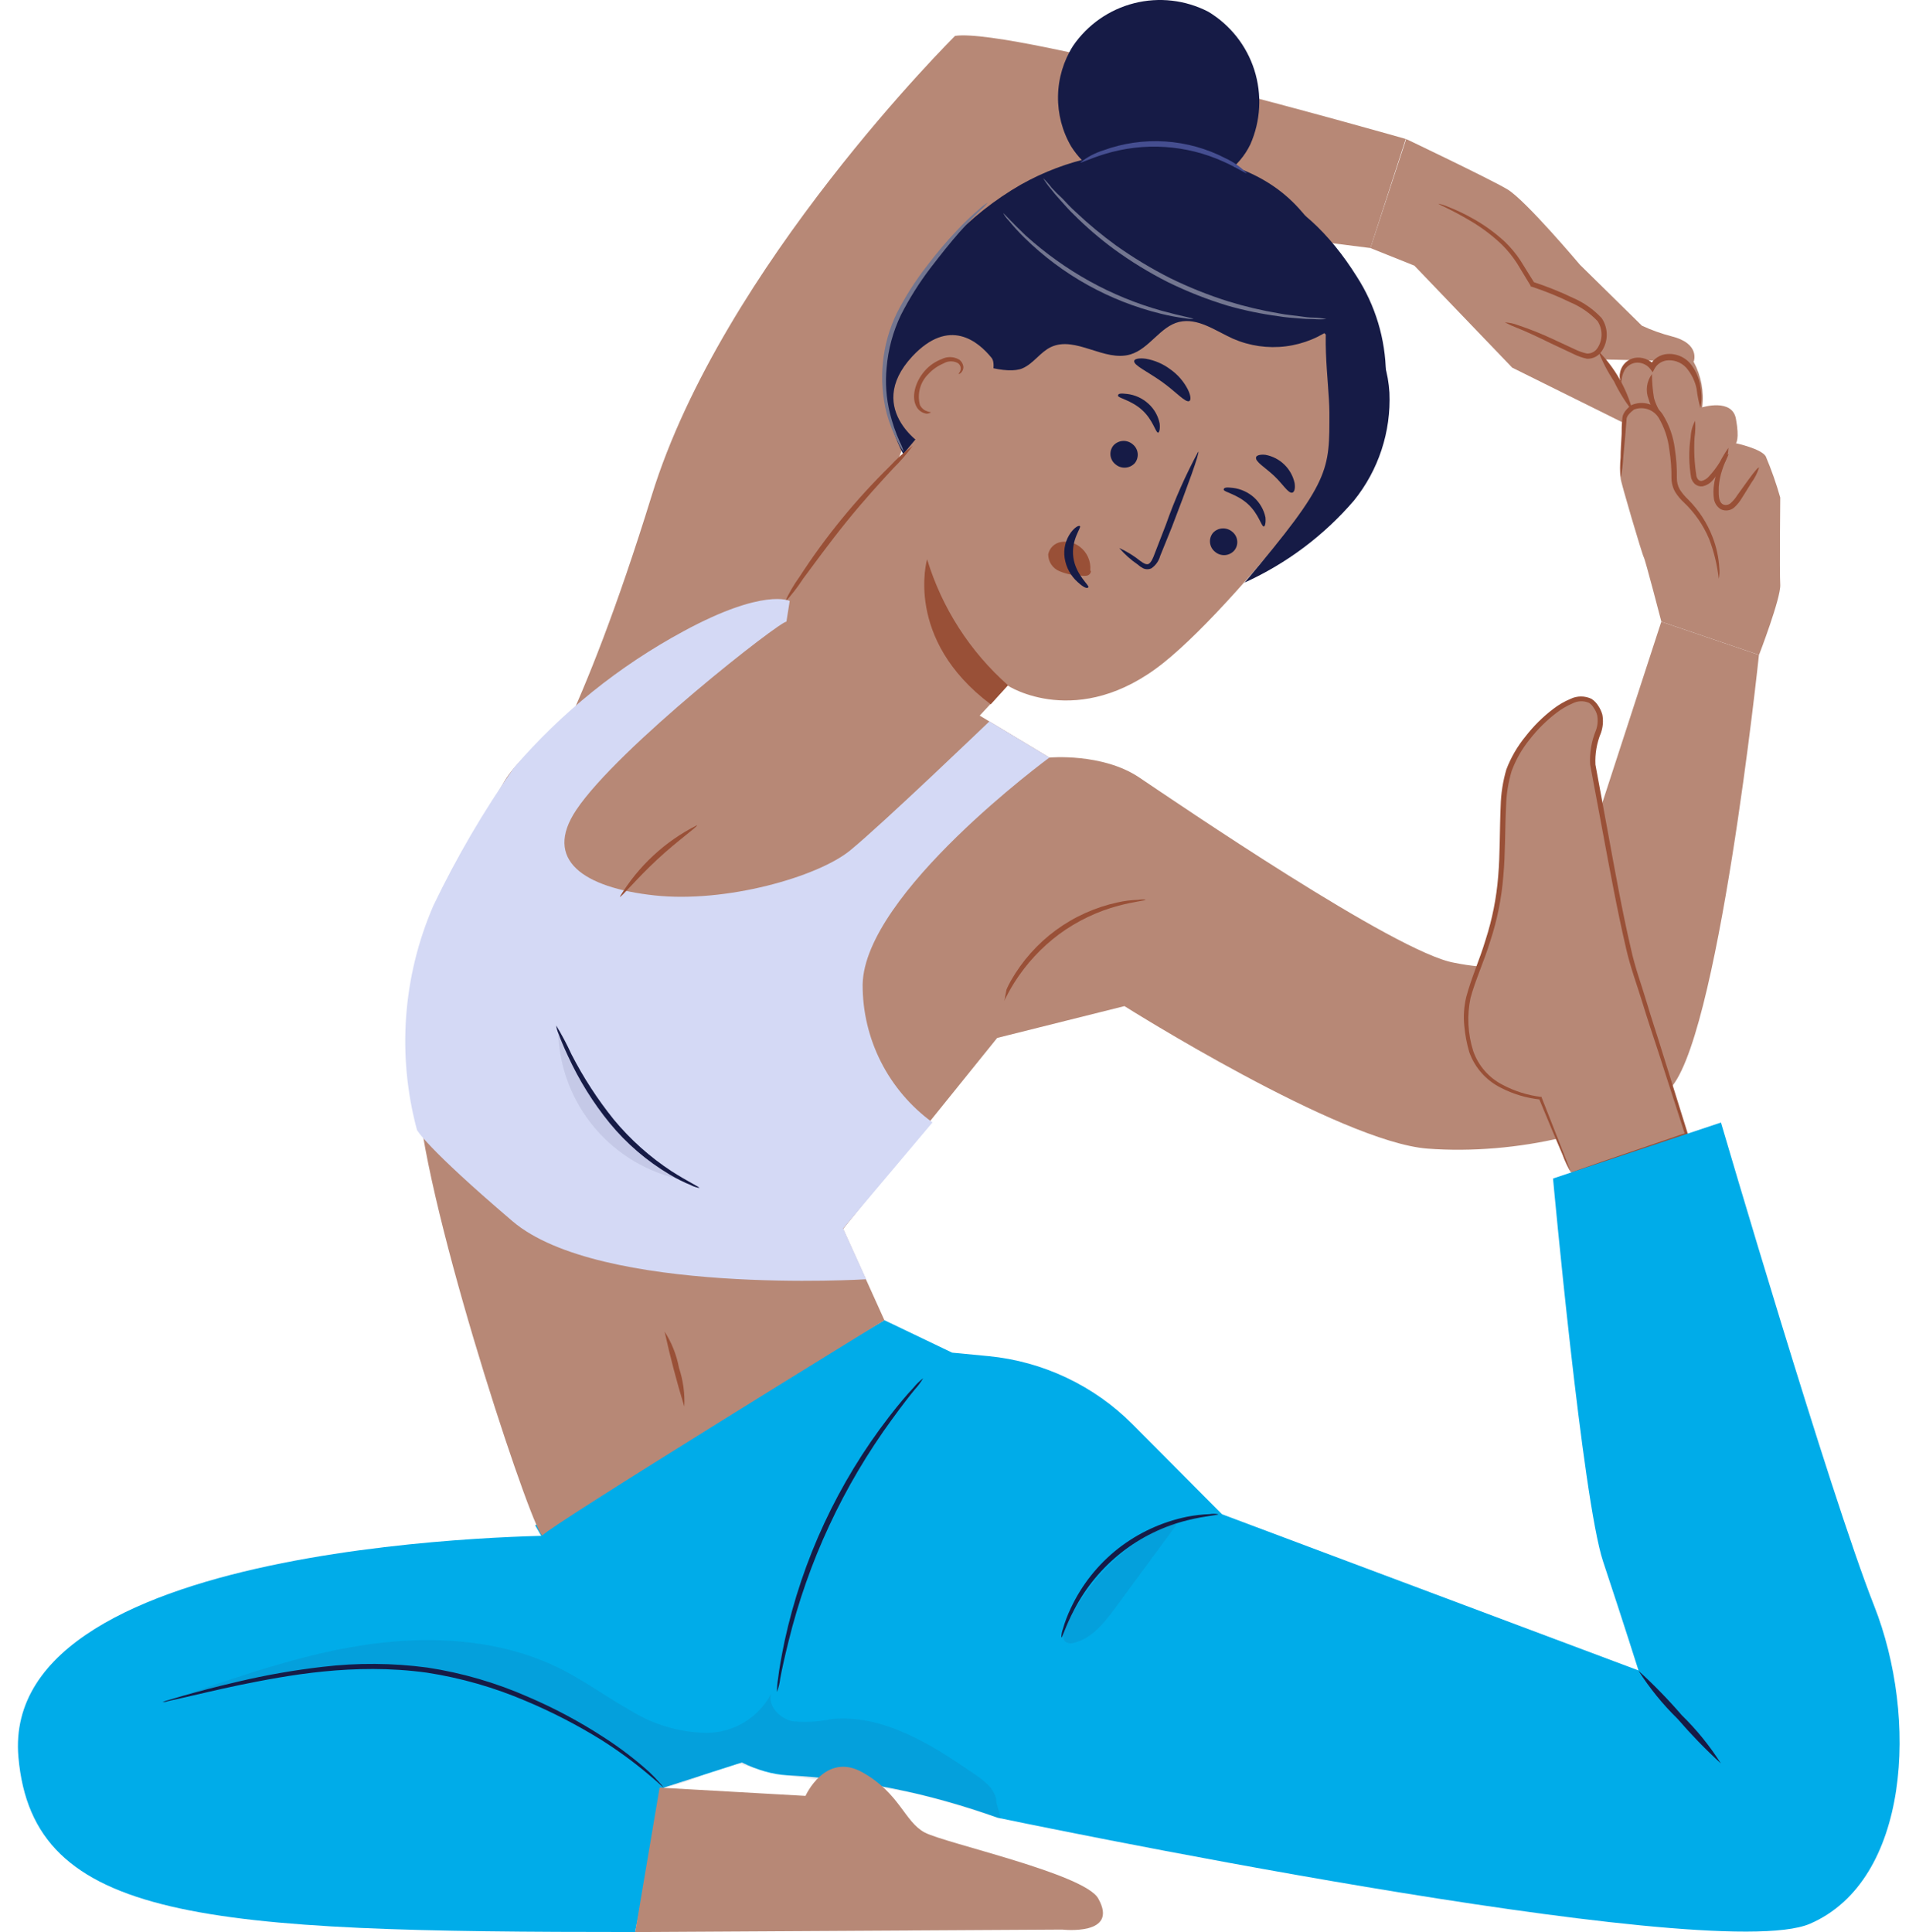 <svg width="83" height="84" viewBox="0 0 83 84" fill="none" xmlns="http://www.w3.org/2000/svg">
<path d="M41.526 1.56C41.526 1.56 31.412 11.573 28.337 21.54C25.262 31.507 23.086 34.476 23.086 34.476L36.534 26.532L43.375 8.733L59.584 10.784L61.119 6.041C61.119 6.041 44.09 1.177 41.526 1.56Z" fill="#B78876"/>
<path d="M59.584 10.784L61.493 11.549L65.748 15.984L70.796 18.488C70.796 18.488 71.474 18.345 70.971 17.63C70.469 16.916 69.759 15.629 69.759 15.629L73.64 15.722C73.64 15.722 73.949 14.938 72.672 14.62C72.23 14.506 71.8 14.352 71.386 14.159L68.694 11.512C68.694 11.512 66.324 8.696 65.536 8.23C64.748 7.764 61.138 6.045 61.138 6.045L59.584 10.784Z" fill="#B78876"/>
<path d="M65.43 14.016C65.624 14.025 65.816 14.066 65.997 14.136C66.499 14.303 66.992 14.499 67.472 14.722L68.463 15.182C68.633 15.266 68.813 15.33 68.998 15.371C69.09 15.375 69.18 15.354 69.261 15.311C69.342 15.268 69.41 15.205 69.459 15.127C69.572 14.954 69.632 14.751 69.632 14.544C69.632 14.337 69.572 14.134 69.459 13.961C69.131 13.616 68.735 13.341 68.297 13.154C67.745 12.886 67.175 12.655 66.592 12.463H66.55V12.426L65.955 11.444C65.769 11.156 65.553 10.889 65.31 10.646C64.891 10.245 64.427 9.894 63.927 9.6C63.093 9.102 62.544 8.894 62.544 8.857C62.68 8.884 62.813 8.926 62.94 8.982C63.301 9.121 63.65 9.286 63.987 9.475C64.505 9.758 64.986 10.104 65.421 10.503C65.68 10.751 65.911 11.028 66.108 11.328C66.306 11.642 66.504 11.969 66.716 12.306L66.652 12.255C67.246 12.448 67.826 12.681 68.39 12.951C68.863 13.154 69.288 13.454 69.639 13.832C69.782 14.044 69.859 14.295 69.859 14.551C69.859 14.807 69.782 15.058 69.639 15.27C69.569 15.375 69.473 15.46 69.361 15.517C69.249 15.575 69.124 15.602 68.998 15.597C68.788 15.552 68.585 15.479 68.394 15.381L67.412 14.92C66.813 14.625 66.329 14.403 65.983 14.265C65.793 14.194 65.609 14.111 65.43 14.016Z" fill="#995037"/>
<path d="M45.625 32.936C45.625 32.936 47.93 32.724 49.534 33.803C51.139 34.881 60.7 41.414 63.222 41.856C64.601 42.137 66.023 42.137 67.403 41.856L72.23 27.03L76.476 28.473C76.476 28.473 74.678 45.618 72.516 47.416C70.353 49.214 65.886 50.228 62.069 49.938C58.252 49.648 48.889 43.742 48.889 43.742L43.357 45.125V36.827L45.625 32.936Z" fill="#B78876"/>
<path d="M70.492 16.888C70.492 16.888 70.27 15.841 70.953 15.662C71.128 15.603 71.316 15.592 71.496 15.63C71.677 15.668 71.844 15.754 71.981 15.878C71.981 15.878 73.101 14.827 73.64 15.735C73.964 16.339 74.093 17.029 74.009 17.709C74.009 17.709 75.309 17.307 75.475 18.206C75.641 19.105 75.475 19.271 75.475 19.271C75.475 19.271 76.572 19.506 76.771 19.838C77.018 20.422 77.229 21.021 77.402 21.632C77.402 21.632 77.37 24.859 77.402 25.426C77.434 25.993 76.48 28.473 76.48 28.473L72.234 27.03C72.234 27.03 71.534 24.329 71.469 24.227C71.404 24.126 70.45 20.903 70.464 20.802C70.478 20.701 70.639 18.174 70.639 18.174L70.492 16.888Z" fill="#B78876"/>
<path d="M70.46 20.793C70.431 20.495 70.431 20.196 70.46 19.898C70.46 19.594 70.487 19.253 70.506 18.875C70.506 18.677 70.506 18.469 70.533 18.248C70.533 18.184 70.542 18.12 70.561 18.059C70.584 17.994 70.616 17.934 70.658 17.879C70.736 17.776 70.829 17.686 70.934 17.612C71.173 17.507 71.441 17.49 71.69 17.566C71.939 17.641 72.154 17.803 72.294 18.022C72.576 18.477 72.755 18.989 72.82 19.52C72.884 19.935 72.914 20.355 72.907 20.774C72.903 20.953 72.948 21.13 73.037 21.286C73.135 21.438 73.251 21.577 73.382 21.701C73.858 22.172 74.227 22.739 74.466 23.365C74.627 23.785 74.723 24.226 74.751 24.674C74.771 24.837 74.763 25.003 74.728 25.163C74.663 24.57 74.522 23.987 74.309 23.43C74.059 22.837 73.691 22.302 73.226 21.858C73.076 21.722 72.946 21.567 72.838 21.396C72.73 21.209 72.673 20.996 72.672 20.779C72.676 20.368 72.645 19.958 72.58 19.552C72.524 19.065 72.367 18.594 72.119 18.169C72.01 17.993 71.844 17.86 71.648 17.794C71.451 17.727 71.238 17.732 71.045 17.805C70.87 17.944 70.704 18.091 70.718 18.266L70.667 18.893C70.635 19.267 70.602 19.608 70.575 19.912C70.561 20.208 70.522 20.503 70.46 20.793Z" fill="#995037"/>
<path d="M75.148 19.47C75.146 19.72 75.076 19.966 74.945 20.18C74.82 20.423 74.665 20.651 74.484 20.857C74.369 21.004 74.206 21.105 74.023 21.143C73.966 21.151 73.908 21.147 73.852 21.131C73.796 21.115 73.745 21.088 73.7 21.051C73.619 20.98 73.56 20.887 73.53 20.783C73.426 20.194 73.418 19.591 73.507 18.999C73.519 18.753 73.585 18.512 73.7 18.294C73.719 18.535 73.711 18.778 73.677 19.018C73.642 19.583 73.67 20.151 73.76 20.71C73.802 20.853 73.889 20.922 73.991 20.908C74.115 20.875 74.226 20.804 74.309 20.705C74.482 20.518 74.637 20.314 74.77 20.096C74.883 19.88 75.009 19.67 75.148 19.47Z" fill="#995037"/>
<path d="M76.48 20.332C76.406 20.567 76.294 20.788 76.148 20.986C76.01 21.208 75.867 21.447 75.729 21.66C75.644 21.804 75.538 21.936 75.415 22.051C75.337 22.124 75.238 22.172 75.132 22.188C75.026 22.204 74.918 22.189 74.821 22.143C74.733 22.089 74.659 22.015 74.605 21.927C74.552 21.839 74.52 21.739 74.512 21.636C74.493 21.473 74.493 21.307 74.512 21.143C74.542 20.871 74.613 20.605 74.724 20.355C74.913 19.931 75.125 19.728 75.148 19.746C75.171 19.765 75.019 20 74.881 20.419C74.8 20.661 74.749 20.912 74.728 21.166C74.728 21.443 74.692 21.812 74.917 21.931C74.974 21.954 75.036 21.961 75.095 21.949C75.155 21.938 75.21 21.909 75.254 21.867C75.361 21.77 75.454 21.658 75.531 21.535L75.992 20.894C76.273 20.507 76.453 20.29 76.48 20.332Z" fill="#995037"/>
<path d="M72.359 18.234C72.331 18.294 71.852 17.994 71.681 17.358C71.609 17.179 71.585 16.985 71.61 16.793C71.635 16.602 71.709 16.42 71.824 16.266C71.826 16.612 71.855 16.957 71.912 17.298C72.055 17.847 72.405 18.179 72.359 18.234Z" fill="#995037"/>
<path d="M49.811 39.113C49.811 39.159 49.35 39.187 48.635 39.376C47.703 39.624 46.826 40.045 46.049 40.616C45.275 41.192 44.614 41.907 44.099 42.723C43.707 43.355 43.546 43.792 43.504 43.774C43.511 43.664 43.538 43.556 43.583 43.456C43.681 43.173 43.805 42.901 43.951 42.64C44.441 41.777 45.108 41.028 45.908 40.44C46.709 39.853 47.624 39.442 48.594 39.233C48.886 39.167 49.184 39.13 49.483 39.122C49.591 39.102 49.702 39.098 49.811 39.113Z" fill="#995037"/>
<path d="M70.962 17.852C70.654 17.457 70.39 17.031 70.174 16.579C69.898 16.166 69.669 15.724 69.491 15.261C70.204 15.981 70.717 16.874 70.98 17.852H70.962Z" fill="#995037"/>
<path d="M73.931 17.741C73.853 17.466 73.798 17.186 73.765 16.902C73.704 16.61 73.579 16.334 73.401 16.095C73.303 15.953 73.17 15.839 73.015 15.764C72.86 15.689 72.688 15.655 72.516 15.667C72.399 15.673 72.285 15.709 72.186 15.77C72.086 15.831 72.003 15.916 71.944 16.017L71.856 16.183L71.746 16.035C71.67 15.939 71.57 15.864 71.456 15.818C71.342 15.771 71.218 15.756 71.096 15.773C71.001 15.79 70.91 15.827 70.831 15.882C70.751 15.937 70.684 16.008 70.635 16.091C70.545 16.26 70.496 16.448 70.492 16.639C70.492 16.639 70.33 16.409 70.492 16.021C70.544 15.904 70.624 15.801 70.724 15.721C70.824 15.641 70.942 15.586 71.068 15.56C71.228 15.533 71.392 15.547 71.544 15.603C71.696 15.659 71.831 15.754 71.935 15.879H71.741C71.815 15.739 71.923 15.621 72.055 15.536C72.188 15.45 72.34 15.4 72.497 15.39C72.709 15.376 72.921 15.418 73.111 15.511C73.301 15.605 73.463 15.748 73.581 15.925C73.774 16.198 73.896 16.515 73.936 16.847C73.999 17.142 73.997 17.447 73.931 17.741Z" fill="#995037"/>
<path d="M68.325 50.984C68.284 50.984 66.97 47.706 66.97 47.706C66.97 47.706 64.305 47.49 63.872 45.401C63.438 43.313 64.014 43.096 64.794 40.432C65.573 37.767 65.084 35.314 65.513 33.659C65.942 32.004 68.468 29.626 69.261 30.561C70.054 31.497 68.97 32.074 69.261 33.443C69.551 34.812 70.413 39.925 70.99 41.999C71.566 44.074 73.318 49.325 73.318 49.325L68.325 50.984Z" fill="#B78876"/>
<path d="M68.325 50.984C68.35 50.966 68.378 50.952 68.408 50.943L68.657 50.85L69.625 50.509L73.313 49.251L73.267 49.343C72.921 48.273 72.525 47.038 72.091 45.701C71.87 45.028 71.63 44.318 71.405 43.576C71.179 42.834 70.893 42.078 70.708 41.271C70.326 39.639 70.003 37.887 69.662 36.052C69.491 35.13 69.316 34.208 69.136 33.24C69.108 32.734 69.193 32.229 69.385 31.76C69.465 31.547 69.484 31.315 69.441 31.092C69.413 30.984 69.366 30.883 69.302 30.792C69.25 30.697 69.176 30.617 69.086 30.557C68.973 30.507 68.851 30.484 68.728 30.488C68.605 30.492 68.485 30.523 68.376 30.58C68.126 30.686 67.89 30.824 67.675 30.99C67.242 31.32 66.853 31.704 66.518 32.133C66.18 32.548 65.912 33.015 65.725 33.517C65.576 34.014 65.494 34.528 65.481 35.047C65.43 36.084 65.453 37.112 65.361 38.099C65.285 39.057 65.095 40.003 64.794 40.916C64.526 41.792 64.148 42.603 63.936 43.387C63.776 44.152 63.816 44.946 64.052 45.692C64.274 46.335 64.739 46.866 65.347 47.172C65.86 47.442 66.417 47.617 66.993 47.688H67.03V47.72C67.809 49.693 68.177 50.639 68.33 51.021C68.17 50.758 68.037 50.48 67.933 50.191C67.693 49.643 67.348 48.808 66.914 47.766L66.97 47.803C66.374 47.742 65.796 47.57 65.264 47.296C64.618 46.978 64.122 46.421 63.881 45.742C63.771 45.368 63.698 44.983 63.664 44.595C63.623 44.179 63.651 43.761 63.747 43.355C63.964 42.529 64.328 41.736 64.591 40.86C64.881 39.963 65.065 39.035 65.139 38.094C65.222 37.117 65.199 36.103 65.246 35.052C65.258 34.51 65.342 33.972 65.494 33.452C65.693 32.931 65.975 32.445 66.329 32.014C66.675 31.567 67.078 31.167 67.528 30.824C67.758 30.646 68.011 30.499 68.279 30.386C68.422 30.316 68.58 30.28 68.74 30.28C68.9 30.28 69.057 30.316 69.201 30.386C69.321 30.466 69.421 30.572 69.496 30.695C69.572 30.81 69.63 30.936 69.667 31.069C69.717 31.334 69.696 31.607 69.607 31.861C69.425 32.299 69.343 32.771 69.367 33.245C69.542 34.194 69.713 35.13 69.883 36.043C70.22 37.887 70.533 39.63 70.911 41.252C71.087 42.064 71.372 42.824 71.589 43.557C71.806 44.29 72.05 45.01 72.257 45.687C72.682 47.038 73.064 48.264 73.396 49.334L73.419 49.403H73.35L69.662 50.597L68.68 50.906L68.426 50.98L68.325 50.984Z" fill="#995037"/>
<path d="M52.531 0.508C51.538 -0.003 50.392 -0.134 49.31 0.14C48.227 0.414 47.282 1.075 46.653 1.997C46.24 2.649 46.014 3.402 46.001 4.174C45.987 4.946 46.185 5.706 46.575 6.372C46.844 6.796 47.195 7.161 47.607 7.447C48.02 7.733 48.485 7.933 48.976 8.037H48.469C50.525 8.89 53.388 8.29 54.361 6.28C54.812 5.26 54.875 4.111 54.538 3.048C54.201 1.985 53.487 1.082 52.531 0.508Z" fill="#161B46"/>
<path d="M56.611 9.217C55.158 7.502 53.116 6.912 50.885 6.644C48.628 6.432 46.36 6.914 44.385 8.027C42.114 9.334 40.281 11.282 39.115 13.628C38.65 14.636 38.435 15.742 38.487 16.851C38.539 17.96 38.857 19.04 39.415 20C41.052 22.789 43.827 24.965 47.054 25.135C50.281 25.306 53.508 23.794 55.67 21.401C57.207 19.763 58.187 17.682 58.473 15.454C58.608 14.346 58.514 13.223 58.197 12.153C57.88 11.083 57.346 10.09 56.629 9.235" fill="#161B46"/>
<path d="M46.929 10.913C47.722 10.475 48.239 9.673 48.916 9.069C50.41 7.742 52.651 7.557 54.559 8.147C56.334 8.705 57.832 10.176 58.985 12.015C59.799 13.275 60.24 14.739 60.257 16.238C60.236 17.231 59.977 18.205 59.502 19.077C59.027 19.95 58.35 20.696 57.528 21.254L50.737 13.596C49.506 13.652 48.275 13.506 47.091 13.163C46.741 13.062 46.423 12.871 46.169 12.61C46.043 12.479 45.959 12.313 45.927 12.134C45.895 11.956 45.917 11.771 45.989 11.605C46.169 11.25 46.584 11.112 46.929 10.913Z" fill="#161B46"/>
<path d="M57.348 14.297L49.382 10.028C49.048 9.784 48.635 9.673 48.224 9.718C47.812 9.764 47.433 9.961 47.16 10.272L34.916 24.97C34.073 25.97 33.586 27.222 33.532 28.529L33.477 29.912C33.442 30.636 33.588 31.358 33.902 32.012C34.217 32.666 34.689 33.231 35.277 33.656C35.864 34.081 36.549 34.353 37.269 34.447C37.988 34.541 38.719 34.454 39.397 34.194C39.559 34.13 39.714 34.046 39.858 33.945C39.991 33.83 40.102 33.775 40.203 33.669C40.936 33.035 41.601 32.325 42.186 31.553C43.352 30.303 43.822 29.787 43.813 29.801C43.804 29.815 46.874 31.783 50.585 28.819C52.429 27.344 54.928 24.435 56.887 21.991C58.671 19.779 59.621 15.97 57.348 14.297Z" fill="#B78876"/>
<path d="M53.665 23.932C53.562 24.05 53.416 24.123 53.26 24.134C53.104 24.145 52.949 24.094 52.83 23.992C52.77 23.945 52.719 23.886 52.681 23.819C52.644 23.752 52.62 23.678 52.611 23.602C52.602 23.526 52.608 23.448 52.629 23.375C52.65 23.301 52.686 23.232 52.734 23.172C52.839 23.055 52.985 22.984 53.142 22.974C53.298 22.964 53.453 23.015 53.573 23.116C53.633 23.163 53.684 23.222 53.721 23.288C53.759 23.355 53.783 23.429 53.791 23.505C53.8 23.581 53.793 23.658 53.772 23.731C53.75 23.805 53.714 23.873 53.665 23.932Z" fill="#161B46"/>
<path d="M54.946 22.89C54.84 22.89 54.73 22.342 54.25 21.908C53.771 21.475 53.199 21.392 53.204 21.286C53.208 21.18 53.351 21.184 53.609 21.212C53.953 21.255 54.275 21.403 54.532 21.636C54.78 21.864 54.951 22.164 55.02 22.494C55.043 22.743 54.997 22.89 54.946 22.89Z" fill="#161B46"/>
<path d="M49.341 20.134C49.235 20.25 49.089 20.321 48.932 20.331C48.776 20.342 48.621 20.291 48.502 20.189C48.441 20.142 48.39 20.083 48.352 20.016C48.315 19.949 48.291 19.875 48.282 19.798C48.274 19.722 48.281 19.644 48.302 19.57C48.324 19.497 48.361 19.428 48.409 19.369C48.514 19.252 48.66 19.182 48.815 19.171C48.971 19.161 49.125 19.212 49.244 19.313C49.304 19.36 49.355 19.419 49.393 19.486C49.431 19.553 49.455 19.627 49.464 19.703C49.473 19.78 49.466 19.857 49.445 19.931C49.424 20.005 49.389 20.074 49.341 20.134Z" fill="#161B46"/>
<path d="M50.35 18.81C50.244 18.81 50.133 18.257 49.654 17.824C49.175 17.39 48.603 17.308 48.608 17.201C48.612 17.095 48.755 17.1 49.009 17.128C49.353 17.169 49.675 17.317 49.931 17.552C50.181 17.778 50.352 18.078 50.419 18.409C50.447 18.658 50.401 18.806 50.35 18.81Z" fill="#161B46"/>
<path d="M48.663 23.826C48.993 23.975 49.303 24.166 49.585 24.393C49.719 24.49 49.857 24.573 49.954 24.509C50.05 24.444 50.133 24.269 50.203 24.071C50.355 23.67 50.521 23.25 50.691 22.812C51.076 21.718 51.546 20.656 52.097 19.636C52.171 19.668 51.636 21.134 50.95 22.918C50.77 23.356 50.604 23.771 50.442 24.172C50.383 24.389 50.249 24.578 50.064 24.707C50.008 24.734 49.945 24.748 49.882 24.748C49.819 24.748 49.757 24.734 49.7 24.707C49.616 24.664 49.539 24.61 49.47 24.546C49.17 24.342 48.899 24.1 48.663 23.826Z" fill="#161B46"/>
<path d="M43.827 29.792C42.17 28.327 40.953 26.431 40.309 24.315C40.309 24.315 39.291 27.782 43.075 30.622L43.827 29.792Z" fill="#995037"/>
<path d="M47.404 24.794C47.42 24.598 47.386 24.401 47.306 24.221C47.225 24.042 47.1 23.885 46.943 23.767C46.829 23.68 46.698 23.617 46.558 23.582C46.419 23.547 46.274 23.541 46.132 23.564C45.996 23.586 45.87 23.649 45.77 23.744C45.67 23.84 45.602 23.963 45.574 24.098C45.573 24.255 45.618 24.408 45.705 24.539C45.791 24.669 45.914 24.771 46.058 24.831C46.358 24.956 46.679 25.022 47.003 25.025C47.092 25.041 47.182 25.041 47.271 25.025C47.312 25.014 47.349 24.991 47.378 24.959C47.407 24.927 47.425 24.888 47.432 24.845" fill="#995037"/>
<path d="M46.953 22.872C47.031 22.936 46.561 23.457 46.667 24.232C46.773 25.006 47.381 25.454 47.321 25.532C47.261 25.61 47.105 25.532 46.86 25.311C46.552 25.039 46.349 24.666 46.289 24.26C46.23 23.868 46.328 23.469 46.561 23.149C46.74 22.913 46.902 22.835 46.953 22.872Z" fill="#161B46"/>
<path d="M51.71 17.437C51.544 17.524 51.125 17.026 50.498 16.584C49.871 16.141 49.281 15.878 49.313 15.694C49.313 15.606 49.52 15.556 49.82 15.597C50.207 15.664 50.572 15.822 50.885 16.058C51.206 16.284 51.467 16.584 51.646 16.934C51.775 17.197 51.788 17.395 51.71 17.437Z" fill="#161B46"/>
<path d="M56.182 21.42C56.002 21.452 55.772 21.037 55.38 20.673C54.988 20.309 54.582 20.078 54.61 19.894C54.61 19.806 54.776 19.746 55.02 19.774C55.329 19.831 55.615 19.979 55.84 20.198C56.066 20.417 56.221 20.698 56.288 21.005C56.325 21.254 56.27 21.401 56.182 21.42Z" fill="#161B46"/>
<path d="M46.57 8.806C49.009 7.34 54.43 7.119 56.431 9.138L58.044 14.168C57.424 14.652 56.684 14.959 55.904 15.057C55.123 15.155 54.331 15.04 53.609 14.726C52.844 14.38 52.079 13.804 51.263 13.997C50.447 14.191 49.972 15.164 49.151 15.408C48.017 15.749 46.764 14.583 45.689 15.09C45.228 15.311 44.929 15.809 44.459 16.012C43.827 16.298 42.107 15.846 41.752 15.256C41.397 14.666 42.13 13.822 42.356 13.237C42.591 12.56 43.052 11.986 43.661 11.609C44.749 10.83 45.408 9.526 46.57 8.806Z" fill="#161B46"/>
<path d="M42.845 16.98C43.08 16.722 43.334 15.842 43.117 15.565C42.531 14.841 41.273 13.776 39.664 15.496C37.493 17.842 40.3 19.539 40.365 19.479C40.429 19.419 42.033 17.875 42.845 16.98Z" fill="#B78876"/>
<path d="M40.471 17.921C40.471 17.921 40.406 17.921 40.305 17.879C40.237 17.857 40.175 17.82 40.122 17.773C40.069 17.725 40.026 17.667 39.996 17.603C39.933 17.366 39.934 17.118 39.999 16.882C40.064 16.647 40.19 16.432 40.365 16.261C40.549 16.062 40.774 15.905 41.024 15.8C41.113 15.746 41.214 15.716 41.318 15.711C41.422 15.706 41.525 15.727 41.619 15.773C41.678 15.802 41.724 15.852 41.749 15.913C41.774 15.974 41.777 16.042 41.757 16.105C41.729 16.201 41.669 16.234 41.679 16.252C41.688 16.27 41.766 16.252 41.835 16.141C41.879 16.073 41.895 15.991 41.881 15.911C41.859 15.803 41.798 15.706 41.711 15.639C41.596 15.57 41.466 15.531 41.332 15.526C41.198 15.521 41.065 15.55 40.946 15.611C40.657 15.72 40.4 15.899 40.199 16.132C39.775 16.621 39.609 17.289 39.858 17.7C39.903 17.777 39.966 17.844 40.041 17.893C40.116 17.943 40.202 17.974 40.291 17.985C40.415 17.976 40.475 17.935 40.471 17.921Z" fill="#995037"/>
<path d="M57.966 12.85C57.353 14.034 57.791 16.588 57.8 17.921C57.8 20.465 57.874 20.885 54.112 25.329C55.937 24.501 57.559 23.285 58.865 21.766C59.936 20.441 60.485 18.77 60.41 17.068C60.36 16.224 60.114 15.403 59.691 14.671C59.269 13.939 58.681 13.315 57.975 12.85" fill="#161B46"/>
<path d="M45.353 7.742C45.448 7.905 45.557 8.059 45.68 8.203C45.791 8.346 45.929 8.516 46.104 8.705C46.279 8.894 46.464 9.12 46.699 9.341C47.235 9.876 47.81 10.371 48.419 10.821C49.166 11.367 49.957 11.851 50.783 12.269C51.617 12.677 52.482 13.018 53.37 13.288C54.097 13.495 54.838 13.649 55.587 13.749C55.905 13.804 56.2 13.818 56.454 13.841C56.671 13.864 56.89 13.874 57.109 13.873C57.296 13.889 57.484 13.889 57.671 13.873C57.488 13.834 57.301 13.812 57.113 13.809C56.933 13.809 56.717 13.781 56.463 13.744C56.21 13.707 55.924 13.689 55.606 13.624C54.867 13.5 54.137 13.328 53.42 13.108C52.546 12.834 51.694 12.493 50.871 12.089C50.053 11.675 49.267 11.2 48.52 10.669C47.914 10.229 47.336 9.75 46.791 9.235C46.551 9.023 46.358 8.807 46.183 8.622C46.021 8.476 45.867 8.323 45.722 8.161C45.61 8.012 45.486 7.872 45.353 7.742Z" fill="#737690"/>
<path d="M43.619 9.268C43.68 9.381 43.756 9.484 43.845 9.576C44.065 9.844 44.298 10.1 44.546 10.342C46.193 11.956 48.244 13.096 50.484 13.643C50.821 13.726 51.163 13.791 51.507 13.836C51.632 13.861 51.759 13.87 51.885 13.864C51.885 13.832 51.355 13.744 50.502 13.509C49.411 13.204 48.359 12.772 47.367 12.223C46.373 11.67 45.446 11.007 44.601 10.245C43.998 9.669 43.642 9.268 43.619 9.268Z" fill="#737690"/>
<path d="M42.951 8.807C42.808 8.89 42.676 8.99 42.559 9.106C42.22 9.394 41.898 9.702 41.596 10.028C41.139 10.511 40.71 11.019 40.309 11.55C39.805 12.194 39.364 12.886 38.991 13.615C38.337 14.974 38.182 16.519 38.553 17.981C38.672 18.415 38.837 18.836 39.046 19.235C39.115 19.385 39.2 19.527 39.3 19.659C39.252 19.5 39.191 19.346 39.115 19.198C38.935 18.794 38.792 18.374 38.687 17.944C38.533 17.308 38.486 16.65 38.548 15.998C38.613 15.198 38.824 14.417 39.171 13.693C39.536 12.977 39.965 12.296 40.452 11.656C40.913 11.056 41.324 10.54 41.697 10.116C42.07 9.692 42.384 9.364 42.619 9.143C42.739 9.041 42.85 8.928 42.951 8.807Z" fill="#737690"/>
<path d="M54.209 7.534C54.186 7.566 53.835 7.317 53.213 7.036C51.583 6.291 49.735 6.172 48.022 6.7C47.367 6.902 46.989 7.101 46.971 7.064C47.268 6.829 47.605 6.651 47.967 6.538C48.829 6.223 49.747 6.092 50.663 6.151C51.579 6.211 52.473 6.46 53.287 6.884C53.631 7.043 53.943 7.263 54.209 7.534Z" fill="#454E90"/>
<path d="M34.118 26.191C34.293 25.798 34.51 25.424 34.763 25.076C35.33 24.199 35.945 23.356 36.607 22.549C37.267 21.743 37.971 20.974 38.714 20.244C39.006 19.925 39.331 19.638 39.682 19.387C39.427 19.733 39.145 20.058 38.839 20.359C38.299 20.945 37.562 21.742 36.792 22.697C36.022 23.651 35.381 24.541 34.916 25.163C34.68 25.529 34.413 25.872 34.118 26.191Z" fill="#995037"/>
<path d="M24.654 66.755C24.271 66.755 -0.038 66.755 0.801 76.391C1.428 83.559 8.896 83.997 27.618 83.997L28.863 77.718L33.076 76.363L24.654 66.755Z" fill="#00ACE9"/>
<path d="M23.27 66.317C23.27 66.317 29.107 76.921 34.229 77.183C37.352 77.345 40.434 77.967 43.375 79.028C43.375 79.028 74.341 85.514 78.693 83.638C83.045 81.761 83.405 74.666 81.482 69.807C79.56 64.948 74.825 48.804 74.825 48.804L67.523 51.238C67.523 51.238 68.804 65.197 69.699 67.885C70.593 70.573 71.239 72.624 71.239 72.624L53.13 65.833L49.248 61.929C47.569 60.241 45.353 59.191 42.983 58.96L41.397 58.808L38.452 57.397L23.27 66.317Z" fill="#00ACE9"/>
<g opacity="0.3">
<path opacity="0.3" d="M43.324 78.377C43.324 77.815 42.799 77.419 42.333 77.105C40.489 75.837 38.387 74.51 36.137 74.74C35.584 74.858 35.017 74.889 34.455 74.832C33.897 74.712 33.376 74.173 33.532 73.629C33.263 74.145 32.857 74.577 32.358 74.878C31.86 75.179 31.289 75.337 30.706 75.335C29.54 75.316 28.4 74.98 27.41 74.362C26.396 73.795 25.456 73.103 24.423 72.578C21.929 71.315 19.011 71.098 16.235 71.462C13.46 71.826 10.8 72.739 8.159 73.647C11.148 72.894 14.217 72.499 17.3 72.472C20.988 72.772 25.93 74.86 28.858 77.718C29.498 77.597 30.118 77.389 30.702 77.1L32.113 76.667C32.798 76.886 33.497 77.059 34.206 77.183C35.446 77.409 38.65 77.668 40.116 78.059C41.582 78.451 43.527 79.078 43.527 79.078L43.324 78.377Z" fill="#2D3259"/>
</g>
<path d="M28.678 77.719L35.022 78.078C35.022 78.078 35.884 76.142 37.506 77.059C39.129 77.977 39.323 79.198 40.203 79.669C41.084 80.139 47.16 81.462 47.75 82.541C48.672 84.177 46.187 83.891 46.187 83.891L27.618 83.998L28.678 77.719Z" fill="#B78876"/>
<path d="M7.066 74.007C7.136 73.971 7.21 73.943 7.287 73.924L7.942 73.731C8.509 73.57 9.325 73.348 10.362 73.109C11.57 72.824 12.794 72.61 14.027 72.468C15.541 72.288 17.071 72.299 18.582 72.5C20.09 72.729 21.561 73.157 22.957 73.772C24.099 74.261 25.198 74.847 26.239 75.524C26.945 75.976 27.613 76.485 28.235 77.046C28.398 77.199 28.551 77.36 28.697 77.53C28.755 77.585 28.804 77.649 28.844 77.719C28.844 77.719 28.609 77.488 28.157 77.115C27.524 76.583 26.855 76.095 26.156 75.653C25.111 75.004 24.017 74.439 22.883 73.961C21.5 73.367 20.047 72.95 18.559 72.721C15.373 72.283 12.46 72.846 10.408 73.261C9.38 73.477 8.564 73.676 7.974 73.809L7.31 73.957C7.232 73.986 7.149 74.003 7.066 74.007Z" fill="#161B46"/>
<path d="M52.969 65.834C52.969 65.875 52.448 65.894 51.641 66.092C50.591 66.35 49.608 66.83 48.758 67.499C47.909 68.167 47.211 69.009 46.713 69.969C46.326 70.702 46.187 71.204 46.146 71.195C46.146 71.071 46.168 70.948 46.21 70.831C46.301 70.514 46.418 70.206 46.561 69.909C47.034 68.9 47.736 68.016 48.612 67.327C49.49 66.642 50.514 66.169 51.604 65.944C51.932 65.879 52.265 65.841 52.6 65.829C52.722 65.809 52.847 65.811 52.969 65.834Z" fill="#161B46"/>
<path d="M33.782 73.56C33.781 73.359 33.798 73.159 33.832 72.961C33.874 72.578 33.971 72.039 34.113 71.347C34.884 67.8 36.435 64.469 38.654 61.597C39.078 61.048 39.443 60.62 39.71 60.339C39.836 60.182 39.98 60.041 40.139 59.919C40.036 60.092 39.915 60.254 39.779 60.403C39.535 60.698 39.194 61.141 38.788 61.699C36.666 64.599 35.134 67.888 34.279 71.38C34.113 72.048 33.993 72.592 33.924 72.97C33.901 73.172 33.853 73.37 33.782 73.56Z" fill="#161B46"/>
<path d="M74.821 76.667C74.156 76.06 73.528 75.413 72.94 74.731C72.295 74.1 71.724 73.398 71.239 72.638C71.904 73.243 72.532 73.888 73.12 74.57C73.766 75.201 74.337 75.904 74.821 76.667Z" fill="#161B46"/>
<g opacity="0.3">
<path opacity="0.3" d="M50.465 66.401C48.63 67.364 47.169 68.914 46.316 70.803C46.233 70.988 46.169 71.241 46.316 71.375C46.373 71.413 46.439 71.437 46.507 71.445C46.575 71.453 46.644 71.445 46.708 71.421C47.487 71.228 48.027 70.536 48.502 69.891L51.152 66.29C51.07 66.247 50.977 66.23 50.885 66.24C50.793 66.251 50.706 66.289 50.636 66.35" fill="#2D3259"/>
</g>
<path d="M34.353 26.15C33.971 26.15 23.75 30.889 21.933 33.964C20.117 37.039 17.577 42.543 18.218 48.177C18.859 53.81 23.34 67.129 23.598 66.746C23.856 66.364 38.452 57.397 38.452 57.397L36.658 53.428L43.375 45.102L45.625 32.936L34.353 26.15Z" fill="#B78876"/>
<path d="M34.192 27.03C33.975 26.957 26.862 32.503 25.055 35.213C23.607 37.38 25.359 38.593 28.457 38.929C31.555 39.266 35.552 38.127 36.962 36.974C38.373 35.822 43.016 31.364 43.016 31.364L45.625 32.936C45.625 32.936 37.576 38.846 37.506 42.806C37.502 43.974 37.775 45.127 38.303 46.169C38.832 47.211 39.6 48.112 40.544 48.799L36.658 53.41L37.659 55.618C37.659 55.618 26.078 56.332 22.279 53.091C18.48 49.85 18.13 49.127 18.13 49.127C17.257 45.886 17.509 42.446 18.845 39.367C19.848 37.278 21.02 35.273 22.348 33.374C24.424 30.963 26.924 28.952 29.725 27.441C33.219 25.546 34.335 26.127 34.335 26.127L34.192 27.03Z" fill="#D4D9F5"/>
<path d="M29.752 61.154C29.423 60.078 29.137 58.989 28.895 57.89C29.204 58.372 29.416 58.909 29.522 59.471C29.702 60.013 29.78 60.584 29.752 61.154Z" fill="#995037"/>
<path d="M30.305 35.877C30.347 35.937 29.494 36.513 28.572 37.371C27.65 38.228 27.005 39.03 26.949 38.989C27.751 37.655 28.915 36.576 30.305 35.877Z" fill="#995037"/>
<g opacity="0.3">
<path opacity="0.3" d="M24.312 44.872H24.266C24.309 46.402 24.871 47.873 25.861 49.042C26.85 50.211 28.208 51.008 29.711 51.303C27.26 49.803 25.364 47.545 24.312 44.872Z" fill="#2D3259"/>
</g>
<path d="M30.407 51.648C30.28 51.629 30.157 51.588 30.043 51.528C29.724 51.398 29.416 51.244 29.121 51.067C28.127 50.479 27.244 49.723 26.511 48.831C25.784 47.94 25.174 46.959 24.695 45.913C24.511 45.517 24.372 45.185 24.289 44.954C24.235 44.838 24.199 44.713 24.183 44.585C24.428 44.99 24.65 45.409 24.847 45.839C25.363 46.846 25.981 47.798 26.691 48.679C27.412 49.549 28.259 50.305 29.204 50.924C29.927 51.385 30.421 51.607 30.407 51.648Z" fill="#161B46"/>
</svg>
